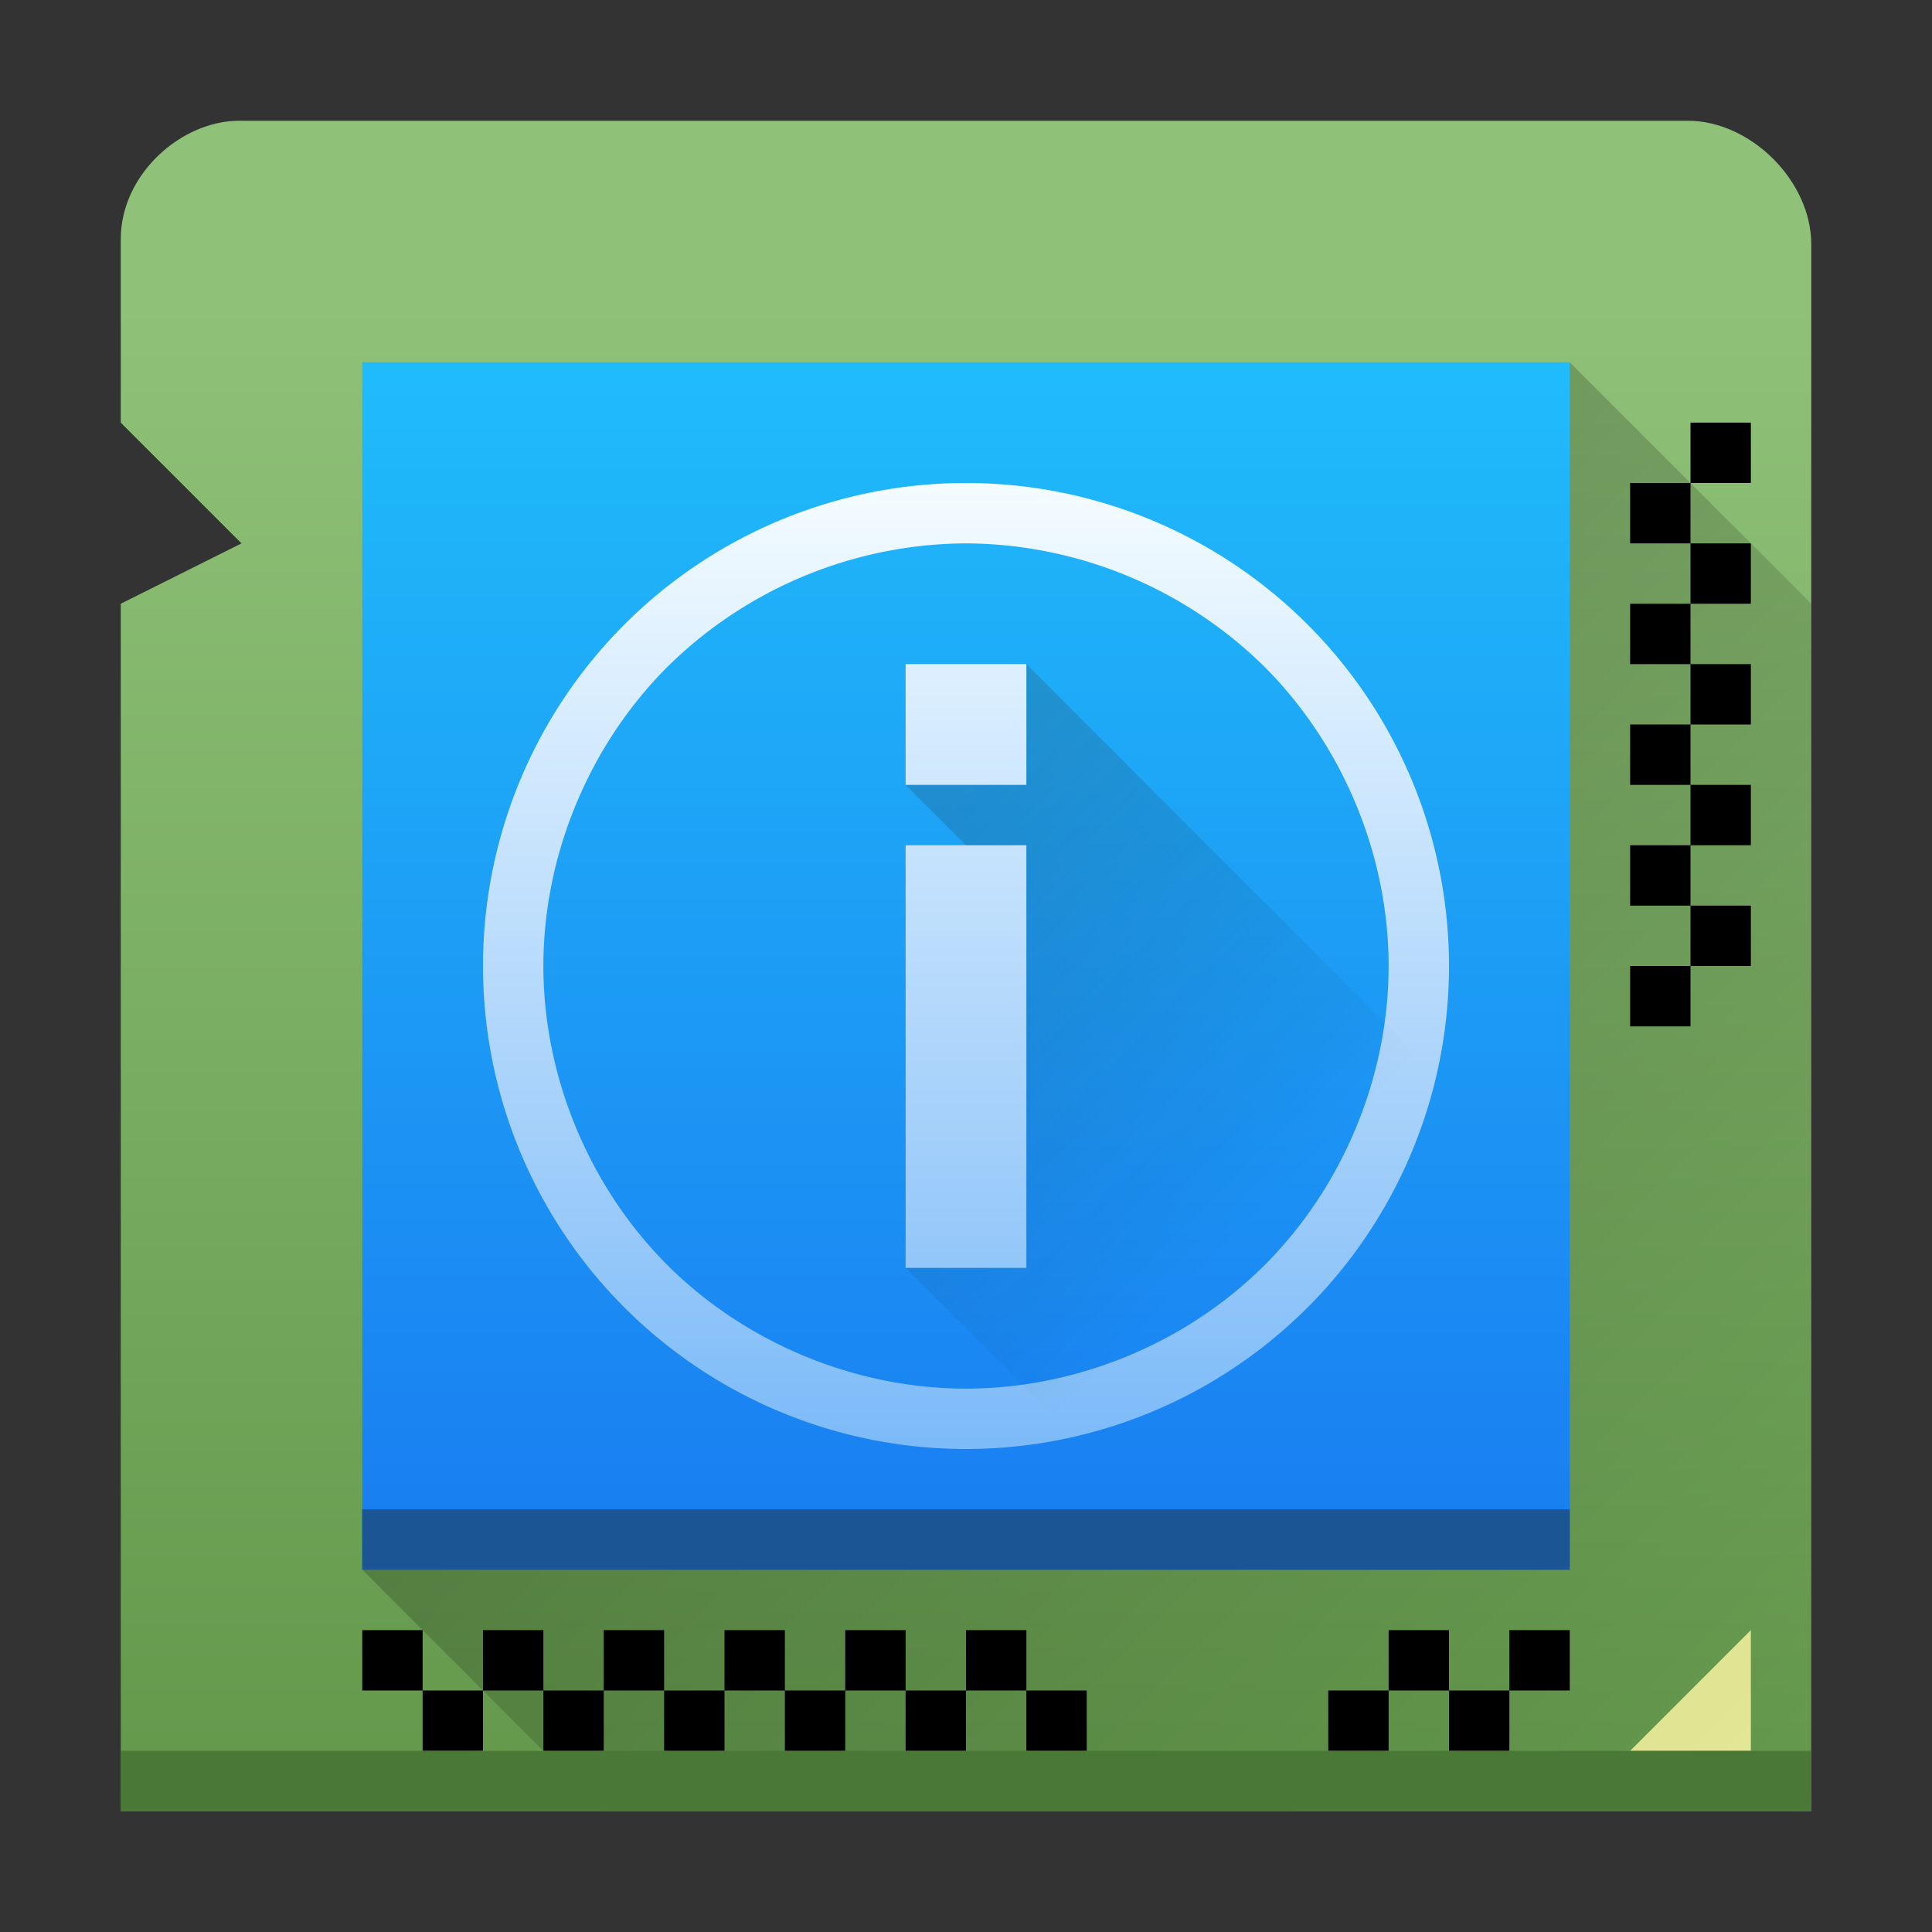<?xml version="1.0" encoding="UTF-8" standalone="no"?>
<svg
   height="32"
   width="32"
   version="1.1"
   id="svg20"
   sodipodi:docname="hwinfo.svg"
   inkscape:version="1.3.2 (091e20ef0f, 2023-11-25)"
   xmlns:inkscape="http://www.inkscape.org/namespaces/inkscape"
   xmlns:sodipodi="http://sodipodi.sourceforge.net/DTD/sodipodi-0.dtd"
   xmlns:xlink="http://www.w3.org/1999/xlink"
   xmlns="http://www.w3.org/2000/svg"
   xmlns:svg="http://www.w3.org/2000/svg">
  <rect width="100%" height="100%" fill="#333333" stroke="none"/>
  <defs
     id="defs20" />
  <sodipodi:namedview
     id="namedview20"
     pagecolor="#ffffff"
     bordercolor="#999999"
     borderopacity="1"
     inkscape:showpageshadow="2"
     inkscape:pageopacity="0"
     inkscape:pagecheckerboard="0"
     inkscape:deskcolor="#d1d1d1"
     showgrid="true"
     inkscape:zoom="23.96875"
     inkscape:cx="15.97914"
     inkscape:cy="16"
     inkscape:window-width="1920"
     inkscape:window-height="999"
     inkscape:window-x="0"
     inkscape:window-y="0"
     inkscape:window-maximized="1"
     inkscape:current-layer="svg20">
    <inkscape:grid
       id="grid20"
       units="px"
       originx="0"
       originy="0"
       spacingx="1"
       spacingy="1"
       empcolor="#0099e5"
       empopacity="0.302"
       color="#0099e5"
       opacity="0.149"
       empspacing="5"
       dotted="false"
       gridanglex="30"
       gridanglez="30"
       visible="true" />
  </sodipodi:namedview>
  <linearGradient
     id="e"
     gradientUnits="userSpaceOnUse"
     x1="392.571"
     x2="406.571"
     xlink:href="#a"
     y1="539.798"
     y2="553.798" />
  <linearGradient
     id="h"
     gradientUnits="userSpaceOnUse"
     x1="391.571"
     x2="397.571"
     xlink:href="#b"
     y1="537.798"
     y2="543.798" />
  <linearGradient
     id="d"
     gradientUnits="userSpaceOnUse"
     x1="378.571"
     x2="378.571"
     y1="553.798"
     y2="528.798">
    <stop
       offset="0"
       stop-color="#63984b"
       id="stop1" />
    <stop
       offset="1"
       stop-color="#8fc278"
       id="stop2" />
  </linearGradient>
  <linearGradient
     id="f"
     gradientUnits="userSpaceOnUse"
     x1="402.571"
     x2="402.571"
     y1="549.798"
     y2="529.798">
    <stop
       offset="0"
       stop-color="#197cf1"
       id="stop3" />
    <stop
       offset="1"
       stop-color="#20bcfa"
       id="stop4" />
  </linearGradient>
  <linearGradient
     id="a"
     gradientUnits="userSpaceOnUse"
     x1="402.571"
     x2="406.571"
     xlink:href="#b"
     y1="529.798"
     y2="533.798">
    <stop
       offset="0"
       id="stop5" />
    <stop
       offset="1"
       stop-opacity="0"
       id="stop6" />
  </linearGradient>
  <linearGradient
     id="c"
     gradientUnits="userSpaceOnUse"
     x1="-50"
     x2="-22.15">
    <stop
       offset="0"
       stop-color="#7cbaf8"
       id="stop7" />
    <stop
       offset="1"
       stop-color="#f4fcff"
       id="stop8" />
  </linearGradient>
  <linearGradient
     id="g"
     gradientUnits="userSpaceOnUse"
     x1="18"
     x2="18"
     xlink:href="#c"
     y1="24"
     y2="8" />
  <linearGradient
     id="i"
     gradientUnits="userSpaceOnUse"
     x1="399.571"
     x2="399.571"
     xlink:href="#c"
     y1="547.798"
     y2="531.798" />
  <linearGradient
     id="j"
     gradientUnits="userSpaceOnUse"
     x1="398.571"
     x2="398.571"
     xlink:href="#c"
     y1="547.798"
     y2="531.798" />
  <linearGradient
     id="b"
     gradientUnits="userSpaceOnUse"
     x1="802.643"
     x2="816.643"
     y1="36.236"
     y2="50.236">
    <stop
       offset="0"
       stop-color="#292c2f"
       id="stop9" />
    <stop
       offset="1"
       stop-opacity="0"
       id="stop10" />
  </linearGradient>
  <path
     d="m 378.571,530.798 v -3.039 c 0,-1.074 1,-1.961 1.963,-1.961 h 23.99 c 1.047,0 2.047,1 2.047,2.044 V 553.798 h -28 v -20 l 2,-1 z"
     fill="url(#d)"
     transform="translate(-376.571,-523.798)"
     id="path10"
     style="fill:url(#d)"
     sodipodi:nodetypes="cccccccccc" />
  <path
     d="M29 27l-2 2h2z"
     fill="#e6ea97"
     fill-rule="evenodd"
     id="path11" />
  <path
     d="M382.571 549.798l4 4h20v-20l-4-4z"
     fill="url(#e)"
     opacity=".2"
     transform="translate(-376.571 -523.798)"
     id="path12" />
  <path
     d="M382.571 529.798h20v20h-20z"
     fill="url(#f)"
     transform="translate(-376.571 -523.798)"
     id="path13" />
  <path
     d="M6 27h1v1H6zm1 1h1v1H7zm1-1h1v1H8zm1 1h1v1H9zm1-1h1v1h-1zm1 1h1v1h-1zm1-1h1v1h-1zm13 0h1v1h-1zm-1 1h1v1h-1zm-1-1h1v1h-1zm-1 1h1v1h-1zm-5 0h1v1h-1zm-1-1h1v1h-1zm-1 1h1v1h-1zm-1-1h1v1h-1zm-1 1h1v1h-1zM28 7h1v1h-1zm-1 1h1v1h-1zm1 1h1v1h-1zm-1 1h1v1h-1zm1 1h1v1h-1zm-1 1h1v1h-1zm1 1h1v1h-1zm-1 3h1v1h-1zm1-1h1v1h-1zm-1-1h1v1h-1z"
     id="path14" />
  <path
     d="M6 25h20v1H6z"
     fill="#1c5593"
     fill-rule="evenodd"
     id="path15" />
  <path
     d="M16 8a8 8 0 0 0-8 8 8 8 0 0 0 8 8 8 8 0 0 0 8-8 8 8 0 0 0-8-8zm0 1a7.09 7.09 0 0 1 4.95 2.05C22.244 12.348 23 14.168 23 16s-.755 3.653-2.05 4.95S17.832 23 16 23s-3.653-.755-4.95-2.05C9.756 19.652 9 17.832 9 16s.755-3.653 2.05-4.95A7.084 7.084 0 0 1 16 9z"
     fill="url(#g)"
     id="path16" />
  <path
     d="M393.571 534.798l9 9v5h-7l-4-4v-6l1-1-1-1z"
     fill="url(#h)"
     opacity=".2"
     transform="translate(-376.571 -523.798)"
     id="path17" />
  <path
     d="M391.571 534.798h2v2h-2z"
     fill="url(#i)"
     transform="translate(-376.571 -523.798)"
     id="path18" />
  <path
     d="M391.571 537.798h2v7h-2z"
     fill="url(#j)"
     transform="translate(-376.571 -523.798)"
     id="path19" />
  <path
     d="M2 29h28v1H2z"
     fill="#4a7937"
     id="path20" />
</svg>
